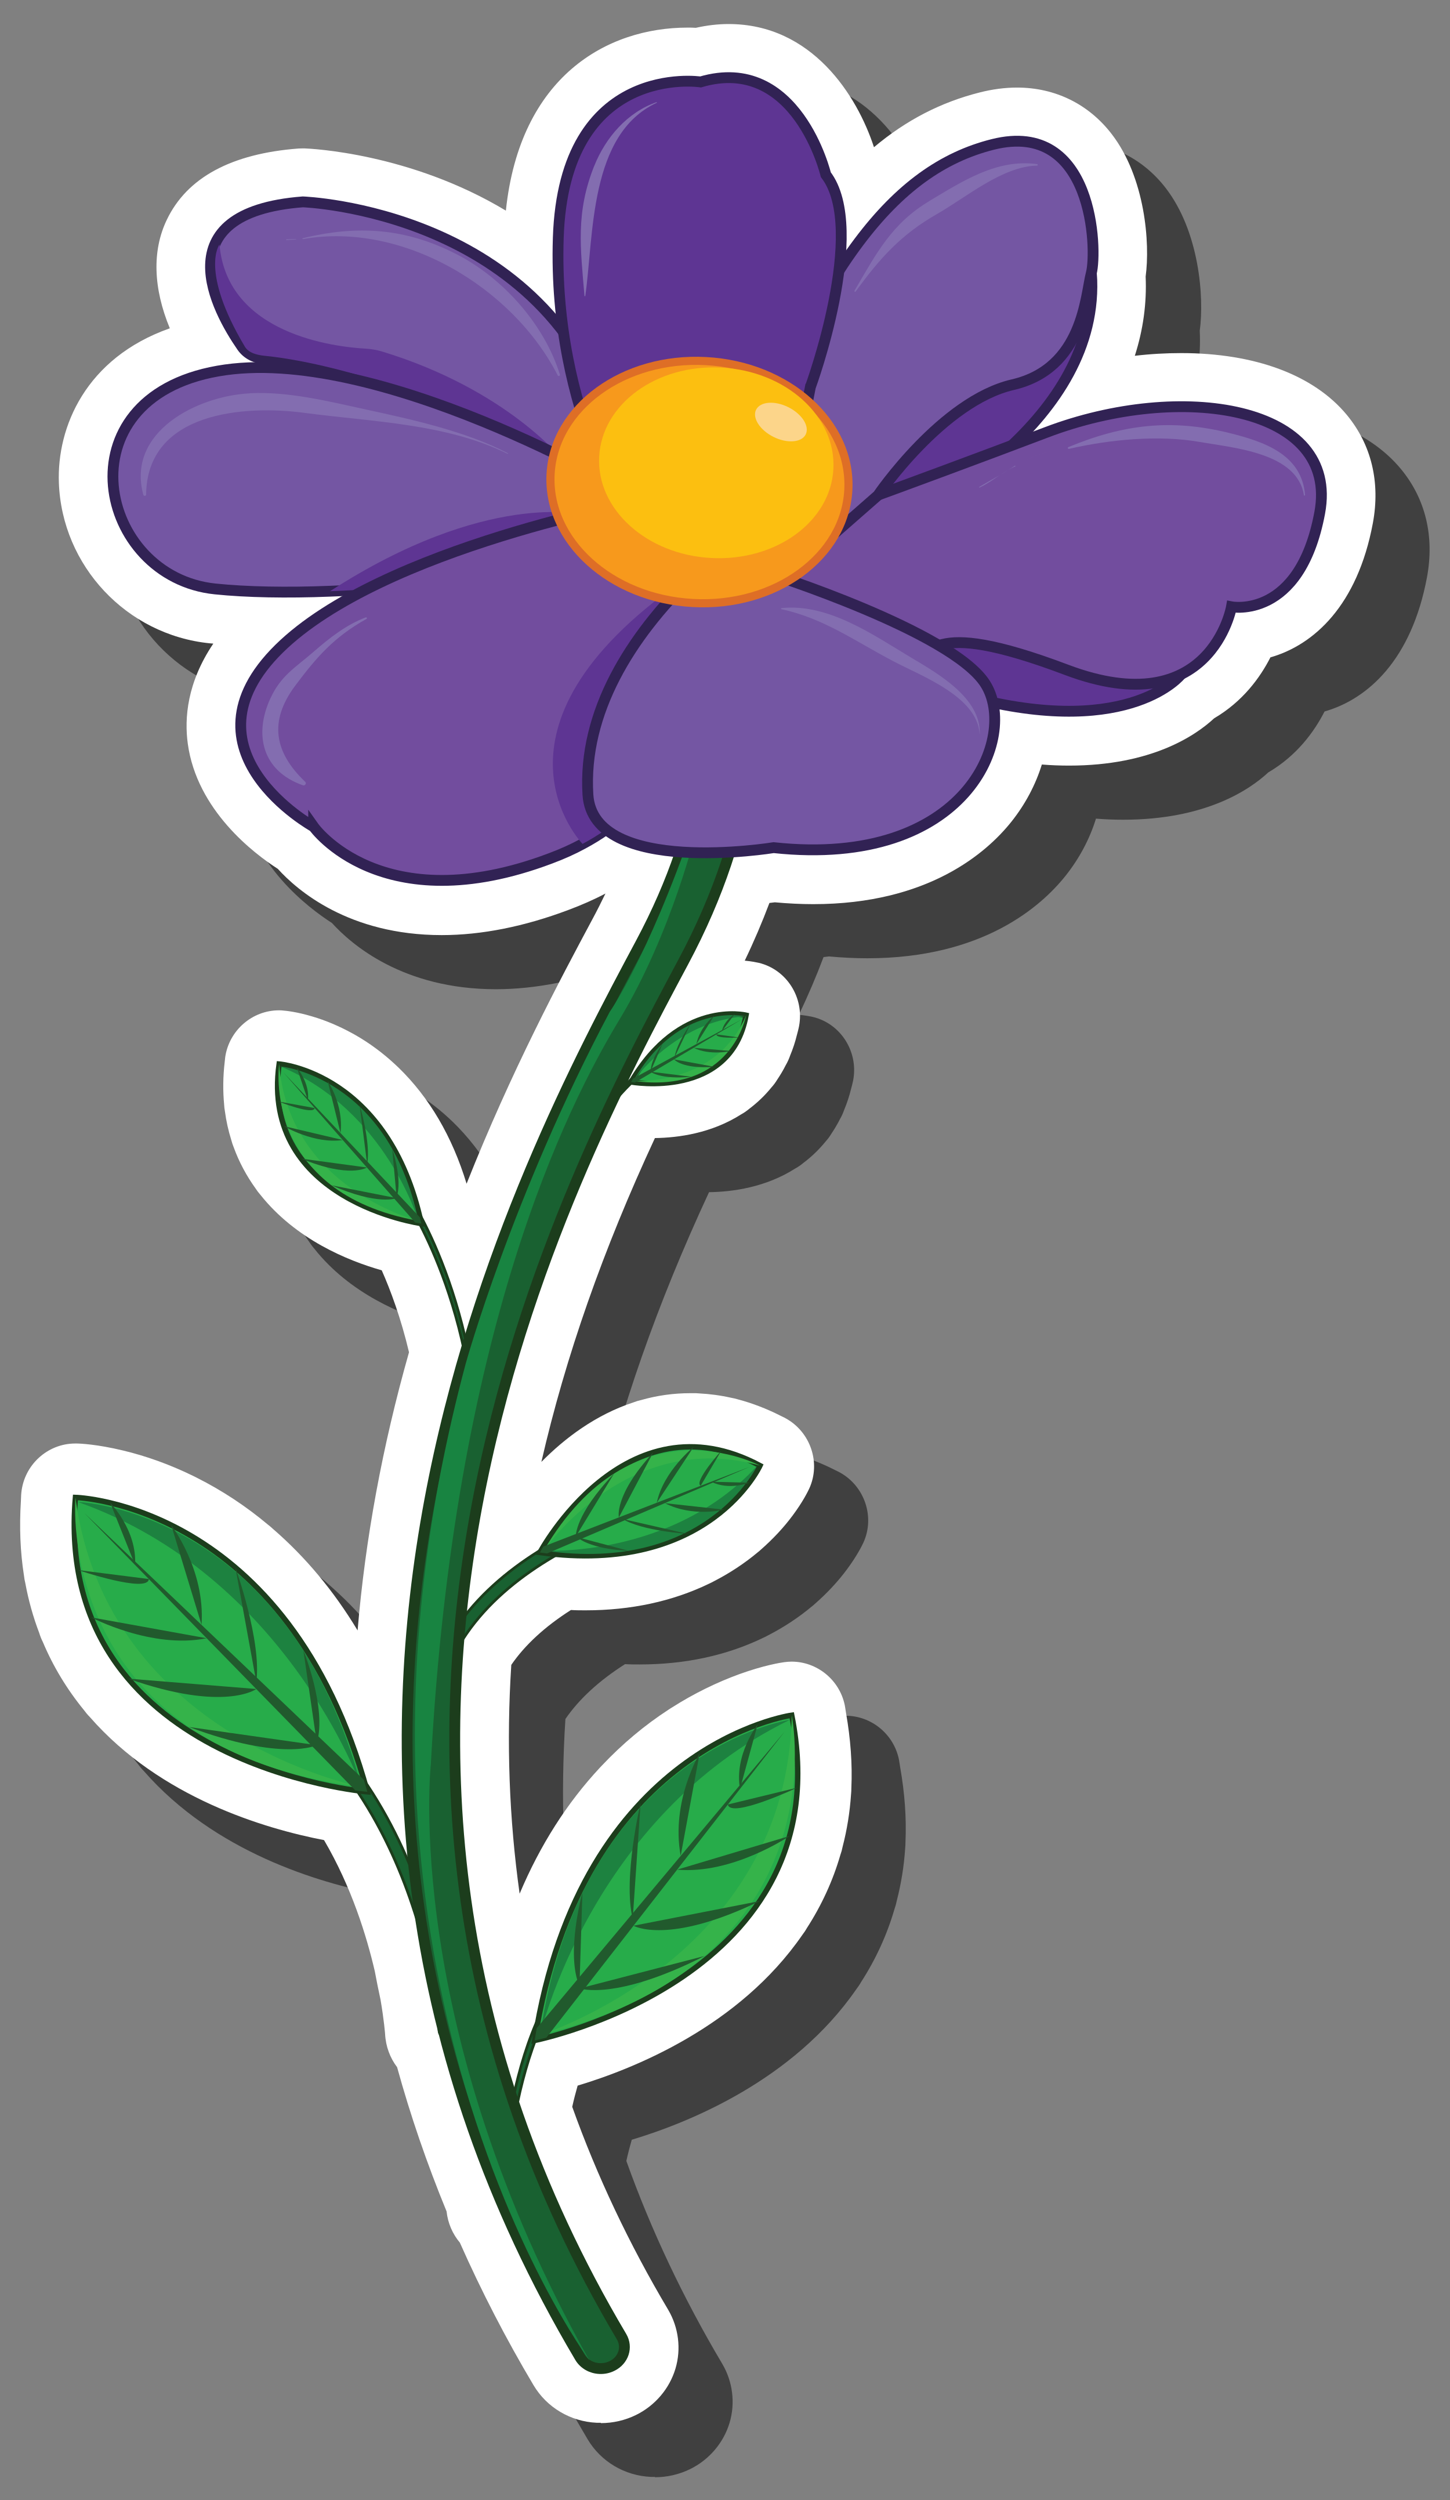 <?xml version="1.0" encoding="UTF-8"?><svg id="a" xmlns="http://www.w3.org/2000/svg" viewBox="0 0 133.97 230.99"><rect x="0" y="0" width="133.97" height="230.99" fill="#808080" stroke="none"/><defs><style>.b{fill:#fcd58a;}.c{fill:#fff;}.d{opacity:.5;}.e,.f{fill:#5e3593;}.g{fill:#836db0;}.h{fill:#188441;}.i{fill:#35b34a;}.f,.j,.k,.l,.m,.n,.o{stroke-miterlimit:10;}.f,.n,.o{stroke:#312254;}.j{stroke-width:.25px;}.j,.k{fill:#196131;}.j,.k,.m{stroke:#1c3d1c;}.l{fill:#f7991c;stroke:#de6e26;stroke-width:.75px;}.p{fill:#215a2d;}.m{fill:#27ac4a;stroke-width:.5px;}.q{fill:#1d8240;}.r{fill:#fcbf10;}.n{fill:#724d9e;}.o{fill:#7456a3;}</style></defs><path class="d" d="M60.51,228.83c-.12,0-.25,0-.37,0-2.43-.11-4.62-1.41-5.85-3.48-2.54-4.27-4.82-8.69-6.8-13.16-.67-.8-1.11-1.79-1.23-2.89-1.8-4.38-3.34-8.85-4.57-13.32-.65-.86-1.05-1.91-1.11-3.07h0s-.09-1.23-.42-3.16c-.19-.88-.37-1.76-.53-2.63-.75-3.23-2.14-7.77-4.69-12.12-5.5-1.06-15.12-3.91-21.64-11.37-.2-.2-.38-.42-.55-.65-1.56-1.91-2.84-4.02-3.79-6.28-.14-.27-.25-.56-.34-.85-.56-1.47-.99-3.01-1.28-4.58-.06-.24-.1-.49-.13-.74-.34-2.16-.43-4.46-.28-6.84,.01-.5,.04-.77,.04-.77,.25-2.57,2.41-4.56,4.98-4.56,.04,0,.09,0,.13,0,.3,0,1.89,.07,4.26,.64,2.19,.52,4.37,1.31,6.5,2.35,.13,.06,.25,.12,.38,.19,2.3,1.16,4.49,2.6,6.53,4.31,.16,.12,.31,.25,.46,.39,3.01,2.6,5.63,5.74,7.83,9.39,.71-8.45,2.29-17.04,4.75-25.7-.75-3.17-1.71-5.74-2.52-7.57-3.17-.9-7.96-2.87-11.23-7-.15-.17-.29-.35-.41-.54-.85-1.18-1.54-2.46-2.03-3.81-.09-.22-.17-.45-.23-.69-.27-.86-.47-1.75-.59-2.66-.04-.2-.06-.4-.07-.6-.12-1.26-.11-2.59,.05-3.94,.03-.31,.05-.47,.05-.47,.37-2.47,2.5-4.31,4.96-4.31,.13,0,.26,0,.39,.02,.27,.02,1.27,.12,2.67,.54,1.27,.37,2.53,.91,3.75,1.58,.09,.05,.18,.1,.27,.15,1.29,.74,2.51,1.64,3.63,2.68,.11,.1,.22,.2,.33,.31,2.85,2.76,4.97,6.37,6.3,10.74,4.14-10.43,8.63-18.84,11.67-24.52,.41-.76,.79-1.53,1.16-2.29-1.06,.56-2.2,1.06-3.38,1.5-4.1,1.55-8.07,2.34-11.75,2.34-8.58,0-13.35-4.14-15.14-6.12-2.2-1.41-7.48-5.41-8.32-11.57-.32-2.34-.07-5.64,2.36-9.24-.12-.01-.23-.02-.35-.03-7.66-.78-13.64-7.15-13.92-14.83-.19-5.13,2.47-11.53,10.25-14.27-1.53-3.7-1.65-7.16-.28-10.02,1.86-3.9,5.96-6.12,12.18-6.59,.13,0,.25-.01,.38-.01,.06,0,.12,0,.17,0,.53,.02,9.75,.42,18.6,5.75,1.3-12.41,9.35-16.91,16.79-16.91,.28,0,.53,0,.76,.02,1.02-.23,2.04-.35,3.03-.35,7.7,0,11.87,6.6,13.43,11.38,2.98-2.51,6.2-4.16,9.77-5.06,1.18-.3,2.34-.45,3.45-.45,3.51,0,6.61,1.52,8.74,4.29,3.1,4.03,3.56,10.07,3.14,13.17,.11,2.47-.23,4.92-1,7.32,1.44-.17,2.88-.25,4.29-.25,6.81,0,12.23,2.02,15.28,5.69,2.29,2.76,3.13,6.24,2.42,10.04-1.42,7.57-5.43,11.23-9.46,12.38-.96,1.88-2.56,4.08-5.2,5.63-1.71,1.59-5.78,4.37-13.4,4.37-.82,0-1.66-.03-2.52-.1-.57,1.85-1.52,3.66-2.81,5.28-2.27,2.85-7.67,7.62-18.31,7.62-1.15,0-2.34-.06-3.55-.17-.15,.02-.32,.04-.5,.06-.67,1.78-1.43,3.56-2.28,5.33,.65,.06,1.1,.16,1.29,.2,2.59,.62,4.22,3.22,3.73,5.84,0,0-.06,.32-.2,.82-.16,.66-.37,1.29-.62,1.89-.11,.32-.25,.63-.42,.92-.24,.48-.51,.92-.79,1.34-.15,.25-.33,.49-.53,.71-.6,.74-1.29,1.4-2.06,1.98-.23,.19-.47,.36-.73,.5-2.73,1.74-5.78,2.16-7.97,2.19-4.8,10.33-8.25,20.17-10.49,29.92,2.14-2.17,4.99-4.35,8.53-5.51,.21-.08,.43-.15,.66-.2,1.5-.43,3.03-.64,4.58-.64,0,0,.22,0,.3,0,.17,0,.33,0,.5,.02,.98,.05,1.97,.18,2.95,.4,.2,.04,.4,.08,.6,.14,1.33,.35,2.67,.86,3.99,1.53,.3,.14,.46,.23,.46,.23,2.29,1.26,3.27,4.11,2.18,6.49-.12,.26-.59,1.22-1.52,2.47-.85,1.15-1.86,2.22-2.98,3.2-.08,.08-.17,.15-.26,.22-1.23,1.03-2.6,1.93-4.06,2.68-.15,.08-.3,.16-.46,.23-3.36,1.62-7.19,2.45-11.39,2.45-.44,0-.9,0-1.35-.03-2.4,1.53-4.25,3.23-5.51,5.07-.46,7.15-.2,14.22,.77,21.14,1.89-4.48,4.37-8.38,7.43-11.66,.06-.07,.12-.13,.19-.2,1.86-1.97,3.92-3.7,6.12-5.13,.12-.08,.24-.16,.36-.23,2-1.27,4.08-2.29,6.19-3.06,2.29-.83,3.86-1.07,4.16-1.11,.23-.03,.46-.05,.68-.05,2.34,0,4.42,1.67,4.91,4.02,0,0,.05,.26,.12,.74,.42,2.38,.59,4.71,.49,6.92,0,.2-.01,.4-.03,.59-.11,1.64-.37,3.26-.78,4.84-.05,.26-.12,.51-.21,.76-.69,2.38-1.74,4.66-3.1,6.76-.12,.22-.27,.43-.42,.63-5.82,8.43-15.49,12.33-20.75,13.91-.18,.63-.35,1.28-.5,1.96,2.28,6.38,5.26,12.68,8.86,18.74,.97,1.64,1.22,3.63,.68,5.44-.55,1.85-1.88,3.42-3.65,4.29-1,.49-2.12,.75-3.24,.75Z"/><path class="c" d="M55.51,223.83c-.12,0-.25,0-.37,0-2.43-.11-4.62-1.41-5.85-3.48-2.54-4.27-4.82-8.69-6.8-13.16-.67-.8-1.11-1.79-1.23-2.89-1.8-4.38-3.34-8.85-4.57-13.32-.65-.86-1.05-1.91-1.11-3.07h0s-.09-1.23-.42-3.16c-.19-.88-.37-1.76-.53-2.63-.75-3.23-2.14-7.77-4.69-12.12-5.5-1.06-15.12-3.91-21.64-11.37-.2-.2-.38-.42-.55-.65-1.56-1.91-2.84-4.02-3.79-6.28-.14-.27-.25-.56-.34-.85-.56-1.47-.99-3.01-1.28-4.58-.06-.24-.1-.49-.13-.74-.34-2.16-.43-4.46-.28-6.84,.01-.5,.04-.77,.04-.77,.25-2.57,2.41-4.56,4.98-4.56,.04,0,.09,0,.13,0,.3,0,1.89,.07,4.26,.64,2.19,.52,4.37,1.31,6.5,2.35,.13,.06,.25,.12,.38,.19,2.3,1.16,4.49,2.6,6.53,4.31,.16,.12,.31,.25,.46,.39,3.01,2.6,5.63,5.74,7.83,9.39,.71-8.45,2.29-17.04,4.75-25.7-.75-3.17-1.71-5.74-2.52-7.57-3.17-.9-7.96-2.87-11.23-7-.15-.17-.29-.35-.41-.54-.85-1.18-1.54-2.46-2.03-3.81-.09-.22-.17-.45-.23-.69-.27-.86-.47-1.75-.59-2.66-.04-.2-.06-.4-.07-.6-.12-1.26-.11-2.59,.05-3.94,.03-.31,.05-.47,.05-.47,.37-2.47,2.5-4.31,4.96-4.31,.13,0,.26,0,.39,.02,.27,.02,1.27,.12,2.67,.54,1.27,.37,2.53,.91,3.75,1.58,.09,.05,.18,.1,.27,.15,1.29,.74,2.51,1.64,3.63,2.68,.11,.1,.22,.2,.33,.31,2.85,2.76,4.97,6.37,6.3,10.74,4.14-10.43,8.63-18.84,11.67-24.52,.41-.76,.79-1.53,1.16-2.29-1.06,.56-2.2,1.06-3.38,1.5-4.1,1.55-8.07,2.34-11.75,2.34-8.58,0-13.35-4.14-15.14-6.12-2.2-1.41-7.48-5.41-8.32-11.57-.32-2.34-.07-5.64,2.36-9.24-.12-.01-.23-.02-.35-.03-7.66-.78-13.64-7.15-13.92-14.83-.19-5.13,2.47-11.53,10.25-14.27-1.53-3.7-1.65-7.16-.28-10.02,1.86-3.9,5.96-6.12,12.18-6.59,.13,0,.25-.01,.38-.01,.06,0,.12,0,.17,0,.53,.02,9.75,.42,18.6,5.75,1.3-12.41,9.35-16.91,16.79-16.91,.28,0,.53,0,.76,.02,1.02-.23,2.04-.35,3.03-.35,7.7,0,11.87,6.6,13.43,11.38,2.98-2.51,6.2-4.16,9.77-5.06,1.18-.3,2.34-.45,3.45-.45,3.51,0,6.61,1.52,8.74,4.29,3.1,4.03,3.56,10.07,3.14,13.17,.11,2.47-.23,4.92-1,7.32,1.44-.17,2.88-.25,4.29-.25,6.81,0,12.23,2.02,15.28,5.69,2.29,2.76,3.13,6.24,2.42,10.04-1.42,7.57-5.43,11.23-9.46,12.38-.96,1.88-2.56,4.08-5.2,5.63-1.71,1.59-5.78,4.37-13.4,4.37-.82,0-1.66-.03-2.52-.1-.57,1.85-1.52,3.66-2.81,5.28-2.27,2.85-7.67,7.62-18.31,7.62-1.15,0-2.34-.06-3.55-.17-.15,.02-.32,.04-.5,.06-.67,1.78-1.43,3.56-2.28,5.33,.65,.06,1.1,.16,1.29,.2,2.59,.62,4.22,3.22,3.73,5.84,0,0-.06,.32-.2,.82-.16,.66-.37,1.29-.62,1.89-.11,.32-.25,.63-.42,.92-.24,.48-.51,.92-.79,1.34-.15,.25-.33,.49-.53,.71-.6,.74-1.29,1.4-2.06,1.98-.23,.19-.47,.36-.73,.5-2.73,1.74-5.78,2.16-7.97,2.19-4.8,10.33-8.25,20.17-10.49,29.92,2.14-2.17,4.99-4.35,8.53-5.51,.21-.08,.43-.15,.66-.2,1.5-.43,3.03-.64,4.58-.64,0,0,.22,0,.3,0,.17,0,.33,0,.5,.02,.98,.05,1.97,.18,2.95,.4,.2,.04,.4,.08,.6,.14,1.33,.35,2.67,.86,3.99,1.53,.3,.14,.46,.23,.46,.23,2.29,1.26,3.27,4.11,2.18,6.49-.12,.26-.59,1.22-1.52,2.47-.85,1.15-1.86,2.22-2.98,3.2-.08,.08-.17,.15-.26,.22-1.23,1.03-2.6,1.93-4.06,2.68-.15,.08-.3,.16-.46,.23-3.36,1.62-7.19,2.45-11.39,2.45-.44,0-.9,0-1.35-.03-2.4,1.53-4.25,3.23-5.51,5.07-.46,7.15-.2,14.22,.77,21.14,1.89-4.48,4.37-8.38,7.43-11.66,.06-.07,.12-.13,.19-.2,1.86-1.97,3.92-3.7,6.12-5.13,.12-.08,.24-.16,.36-.23,2-1.27,4.08-2.29,6.19-3.06,2.29-.83,3.86-1.07,4.16-1.11,.23-.03,.46-.05,.68-.05,2.34,0,4.42,1.67,4.91,4.02,0,0,.05,.26,.12,.74,.42,2.38,.59,4.71,.49,6.92,0,.2-.01,.4-.03,.59-.11,1.64-.37,3.26-.78,4.84-.05,.26-.12,.51-.21,.76-.69,2.38-1.74,4.66-3.1,6.76-.12,.22-.27,.43-.42,.63-5.82,8.43-15.49,12.33-20.75,13.91-.18,.63-.35,1.28-.5,1.96,2.28,6.38,5.26,12.68,8.86,18.74,.97,1.64,1.22,3.63,.68,5.44-.55,1.85-1.88,3.42-3.65,4.29-1,.49-2.12,.75-3.24,.75Z"/><g><g><g><path class="j" d="M46.48,204.05s-.02,0-.03,0c-.13-.01-.23-.2-.23-.41,0-.18,.31-17.99,8.61-23.96,.12-.08,.26,0,.31,.2,.06,.2,0,.42-.11,.5-8.04,5.79-8.35,23.14-8.35,23.31,0,.2-.09,.35-.21,.35Z"/><g><path class="m" d="M49.4,188.51s28.61-5.72,23.75-30.05c0,0-19.48,2.7-23.75,30.05Z"/><path class="q" d="M49.9,188s4.71-20.16,23.07-29.11c0,0-19.18,2.87-23.07,29.11Z"/><path class="i" d="M49.9,188s22.85-7.16,23.25-29.54c0,0,4.64,22.79-23.25,29.54Z"/><g><polygon class="p" points="72.49 159.98 50.48 188.25 49.4 188.51 49.59 187.37 72.49 159.98"/><g><path class="p" d="M53.56,183.7s3.29,1.19,11.55-3"/><path class="p" d="M53.81,174.86s-1.57,5.61-.27,8.64"/><path class="p" d="M58.53,177.91s3.17,1.84,11.67-2.28"/><path class="p" d="M59.19,166.55s-1.66,7.01-.73,10.72"/><path class="p" d="M72.95,169.62s-5.25,3.57-10.39,3.11"/><path class="p" d="M64.64,161.99s-2.68,4.44-1.75,9.46"/><path class="p" d="M70,159.32s-2.18,2.78-1.63,5.95"/><path class="p" d="M73.67,165.15s-6.19,2.9-6.42,1.56"/></g></g></g></g><g><path class="j" d="M41.09,188.16s.04,0,.06,0c.3-.01,.53-.27,.51-.57-.01-.26-1.63-25.62-21.43-34.53-.28-.12-.6,0-.72,.27-.13,.28,0,.6,.27,.72,19.2,8.64,20.77,33.35,20.79,33.59,.01,.28,.24,.5,.51,.51Z"/><path class="m" d="M33.94,165.54s-29.08-2.47-26.97-27.2c0,0,19.66,.5,26.97,27.2Z"/><path class="q" d="M33.39,165.09s-6.94-19.51-26.19-26.33c0,0,19.38,.7,26.19,26.33Z"/><path class="i" d="M33.39,165.09s-23.5-4.55-26.42-26.74c0,0-2.05,23.16,26.42,26.74Z"/><g><polygon class="p" points="7.79 139.78 32.83 165.41 33.94 165.54 33.62 164.43 7.79 139.78"/><g><path class="p" d="M29.27,161.23s-3.13,1.56-11.81-1.68"/><path class="p" d="M28.03,152.47s2.19,5.39,1.24,8.55"/><path class="p" d="M23.68,156.04s-2.94,2.18-11.85-.96"/><path class="p" d="M21.75,144.82s2.44,6.78,1.93,10.57"/><path class="p" d="M8.42,149.42s5.62,2.96,10.67,1.93"/><path class="p" d="M15.82,140.9s3.16,4.11,2.8,9.21"/><path class="p" d="M10.19,138.85s2.48,2.52,2.29,5.73"/><path class="p" d="M7.2,145.05s6.47,2.18,6.55,.83"/></g></g></g><g><path class="j" d="M44.1,139.01c.08,0,.16-.13,.17-.3,.94-17.08-6.35-28.02-6.42-28.13-.07-.1-.16-.06-.22,.08-.05,.14-.04,.34,.02,.44,.07,.11,7.23,10.86,6.31,27.59,0,.17,.05,.32,.14,.32h0Z"/><g><path class="m" d="M38.93,113.04s-14.9-2.07-13.14-14.74c0,0,10.11,.79,13.14,14.74Z"/><path class="q" d="M38.66,112.79s-3.04-10.23-12.76-14.27c0,0,9.96,.89,12.76,14.27Z"/><path class="i" d="M38.66,112.79s-11.98-2.98-12.87-14.49c0,0-1.69,11.87,12.87,14.49Z"/><g><polygon class="p" points="26.17 99.06 38.36 112.94 38.93 113.04 38.79 112.46 26.17 99.06"/><g><path class="p" d="M36.64,110.69s-1.66,.72-6.03-1.19"/><path class="p" d="M36.24,106.15s.98,2.84,.4,4.44"/><path class="p" d="M33.9,107.86s-1.57,1.04-6.07-.82"/><path class="p" d="M33.22,102.04s1.07,3.56,.7,5.5"/><path class="p" d="M26.23,104.04s2.81,1.68,5.44,1.28"/><path class="p" d="M30.27,99.86s1.51,2.2,1.19,4.82"/><path class="p" d="M27.43,98.65s1.21,1.36,1.02,3.01"/><path class="p" d="M25.72,101.76s3.27,1.3,3.35,.61"/></g></g></g></g><g><path class="j" d="M50.22,114.3c-.05-.01-.07-.11-.04-.21,2.75-10.28,9.18-15.33,9.24-15.38,.06-.04,.11,0,.11,.09,0,.1-.04,.21-.1,.25-.06,.05-6.38,5.02-9.07,15.09-.03,.1-.09,.18-.14,.16h0Z"/><g><path class="m" d="M58.31,99.96s9.21,1.66,10.62-6.17c0,0-6.13-1.49-10.62,6.17Z"/><path class="q" d="M58.52,99.86s3.78-5.46,10.31-5.97c0,0-6.06-1.4-10.31,5.97Z"/><path class="i" d="M58.52,99.86s7.66,.56,10.42-6.07c0,0-1.3,7.34-10.42,6.07Z"/><g><polygon class="p" points="68.56 94.16 58.66 100.01 58.31 99.96 58.5 99.64 68.56 94.16"/><g><path class="p" d="M60.11,99.01s.84,.74,3.8,.47"/><path class="p" d="M61.23,96.4s-1.13,1.49-1.1,2.54"/><path class="p" d="M62.28,97.87s.73,.92,3.75,.69"/><path class="p" d="M63.81,94.56s-1.32,1.89-1.48,3.11"/><path class="p" d="M67.56,97.1s-1.99,.45-3.47-.3"/><path class="p" d="M65.98,93.84s-1.32,1.01-1.64,2.62"/><path class="p" d="M67.89,93.68s-.98,.57-1.19,1.58"/><path class="p" d="M68.3,95.85s-2.19,.13-2.1-.29"/></g></g></g></g><path class="j" d="M40.32,155.91c.24,.01,.47-.14,.55-.39,4.12-13.49,24.86-17.15,25.07-17.18,.3-.05,.5-.33,.45-.63-.05-.29-.33-.5-.63-.45-.88,.15-21.61,3.82-25.93,17.94-.09,.29,.07,.59,.36,.68,.04,.01,.09,.02,.13,.03Z"/><path class="k" d="M55.4,218.82c.39,.02,.79-.06,1.15-.24,1.06-.52,1.45-1.73,.88-2.7-32.71-55.13-4.81-107.34,5.69-126.99,13.5-25.26,1.64-42.12,1.13-42.82-.67-.91-2.02-1.17-3.02-.56-1,.6-1.28,1.84-.62,2.75,.46,.65,10.94,15.78-1.41,38.89-10.77,20.16-39.38,73.7-5.61,130.63,.38,.63,1.07,1.01,1.8,1.04Z"/><path class="h" d="M64.37,76.56s-2.25,9.56-7.14,17.64-15.3,28.83-17.42,68.76c0,0-2.71,24.34,14.66,55.13,0,0-7.62-10.25-12.38-28.47-4.01-15.36-6.28-36.67,.93-63.61,0,0,4.3-15.53,13.32-32.54,0,0,3.42-4.8,7.74-17.24l.3,.32Z"/><g><g><path class="o" d="M51.28,42.81s-19.34-9.66-26.79-9.69c-.86,0-1.66-.4-2.14-1.1-2.3-3.32-7.3-12.38,5.63-13.37,0,0,22.75,.78,28.62,21.18l-5.32,2.99Z"/><path class="e" d="M20.27,22.6s-1.82,2.43,2.35,9.42c.35,.59,1.13,.78,1.82,.85,2.93,.28,13.04,1.84,27.64,9.72,0,0-5.13-6.56-16.76-10.11-.5-.15-1.02-.24-1.54-.27-2.85-.16-12.78-1.31-13.5-9.61Z"/></g><path class="f" d="M80.7,60.4l5.82-8.77s16.23,.8,16.31,.87c.08,.07,6.41,7.57,6.41,7.57l-.12,2.24s-4.57,5.82-18.96,2.23c-14.4-3.6-9.47-4.14-9.47-4.14Z"/><path class="f" d="M89.81,26.41c.37-.33,11.03-1.18,11.03-1.18,1.03,13.76-16.22,22.21-16.22,22.21l-2.39,5s-5.96-5.89-5.68-6.23c.28-.34,12.89-19.47,13.26-19.8Z"/><path class="n" d="M70.72,49.52s13.52-4.85,25.97-9.58c12.45-4.73,27.1-2.44,25.24,7.45-1.85,9.89-8.15,8.67-8.15,8.67,0,0-1.91,10.86-15.25,5.82-13.35-5.04-12.24-1.01-14.82-.61-2.58,.39-16.18-8.16-14.38-10.56,1.81-2.4,1.39-1.18,1.39-1.18Z"/><path class="o" d="M81.13,45.74s5.91-8.69,12.44-10.2c6.53-1.51,6.71-8.22,7.26-10.31,.55-2.09,.23-14.22-9.09-11.89-9.32,2.33-15.91,11.44-23.4,30.85-7.49,19.4,6.8,6.81,6.8,6.81l5.99-5.25Z"/><path class="f" d="M74.89,35.71s5.3-14.5,1.41-19.57c0,0-2.67-11.19-11.57-8.57,0,0-12.63-1.91-13.15,14.42-.52,16.33,7.05,26.9,7.05,26.9l14.44-3.91,1.81-9.26Z"/><path class="o" d="M19.88,54.41c2.9,.3,6.63,.37,10.61,.21,5.97-.22,12.53-.94,17.85-2.17,4.38-1.01,7.92-2.35,9.61-4.04l.16-2.91s-23.37-13.81-37.98-11.22c-14.61,2.57-11.06,19.03-.25,20.13Z"/><path class="e" d="M30.49,54.62c5.97-.22,12.53-.94,17.85-2.17l5.51-4.9s-8.88-2.29-23.36,7.07Z"/><path class="n" d="M28.98,76.38s6.23,8.82,21.86,2.93c1.1-.41,2.1-.86,3-1.35,12-6.42,8.13-18.48,8.13-18.48l3.33-7.32,3.28-7.18-8.99,1.22s-24.28,4.35-33.81,13.74c-9.53,9.39,3.2,16.44,3.2,16.44Z"/><path class="e" d="M53.83,77.96c12-6.42,8.13-18.48,8.13-18.48l3.33-7.32c-.72,.46-1.49,.96-2.32,1.55-19.49,13.64-9.15,24.25-9.15,24.25Z"/><path class="o" d="M70.8,52.89s17.13,5.42,20.23,10.28c3.1,4.85-1.71,17.06-19.55,15.14,0,0-16.68,2.73-17.16-4.89-.48-7.63,3.96-14.64,9.56-20.09,5.6-5.45,5.29-.97,6.92-.43Z"/><path class="l" d="M50.87,43.8c-.33,6.17,5.56,11.51,13.16,11.91,7.59,.41,14.02-4.27,14.35-10.44,.33-6.17-5.56-11.51-13.16-11.91-7.6-.41-14.02,4.27-14.35,10.44Z"/><path class="r" d="M55.36,42.18c-.26,4.86,4.38,9.06,10.35,9.37,5.98,.32,11.03-3.36,11.29-8.22,.26-4.86-4.38-9.06-10.35-9.37-5.98-.32-11.03,3.36-11.29,8.22Z"/><path class="b" d="M69.86,37.84c-.38,.76,.34,1.89,1.6,2.52,1.26,.63,2.6,.53,2.98-.22,.38-.76-.34-1.89-1.6-2.52-1.26-.63-2.6-.53-2.98,.23Z"/><path class="g" d="M72.21,56.18c4.31-.45,8.43,2.45,11.95,4.56,2.48,1.48,6.49,3.74,6.36,7.08,0,0,0,0-.01,0-.2-3.47-5.38-5.36-7.99-6.74-3.49-1.83-6.4-3.95-10.32-4.8-.05-.01-.04-.1,0-.1Z"/><path class="g" d="M98.7,41.31c5.06-2.1,9.49-2.64,14.87-1.31,3.23,.8,6.69,1.98,7.01,5.72,0,.07-.1,.1-.11,.02-.62-3.92-6.49-4.36-9.63-4.91-3.8-.67-8.34-.22-12.08,.64-.09,.02-.15-.12-.05-.16Z"/><path class="g" d="M97.04,41.73h0c-.81,.15-1.58,.37-2.26,.86h0c.68-.49,1.44-.71,2.26-.86Z"/><g><path class="g" d="M90.48,44.98c.62-.37,1.26-.72,1.89-1.08-.6,.4-1.2,.83-1.86,1.14-.04,.02-.07-.04-.03-.06Z"/><path class="g" d="M93.09,43.46c-.24,.15-.47,.3-.71,.45,.23-.16,.47-.31,.71-.45Z"/><path class="g" d="M93.8,43.09c-.25,.1-.48,.23-.71,.36,.23-.14,.46-.27,.67-.42,.05-.03,.08,.04,.04,.06Z"/></g><path class="g" d="M85.91,18.54c3.05-1.81,6.19-3.88,9.9-3.38,.09,.01,.09,.14,0,.14-3.2,.07-6.53,2.93-9.25,4.48-3.31,1.89-5.29,4.1-7.5,7.15-.05,.07-.15,0-.11-.07,2.02-3.46,3.46-6.24,6.96-8.31Z"/><path class="g" d="M54.9,15.34c1.05-2.63,3.05-4.95,5.75-5.9,.04-.01,.06,.05,.02,.06-6.24,2.9-5.8,12.21-6.59,17.83,0,.04-.08,.06-.08,0-.37-4.45-.82-7.68,.9-12Z"/><path class="g" d="M26.47,22.11c.3,0,.59-.04,.89-.02,.02,0,.02,.03,0,.03-.3,.01-.59,.05-.89,.06-.04,0-.04-.07,0-.07Z"/><path class="g" d="M27.97,22.01c5.08-1.24,9.52-.93,14.2,1.47,4.3,2.2,8.14,6.51,9.56,11.13,.04,.12-.15,.18-.2,.07-4.15-8.13-14.32-14.23-23.54-12.59-.05,0-.07-.06-.02-.08Z"/><path class="g" d="M23.07,36.33c3.59-.18,7.29,.75,10.78,1.51,4.28,.93,9.17,2,13.07,4.03,.03,.02,0,.07-.03,.05-5.66-2.8-12.55-2.95-18.7-3.77-5.57-.75-14.6-.13-14.69,7.54,0,.15-.22,.16-.26,.02-1.57-5.84,5.01-9.13,9.83-9.37Z"/><path class="g" d="M24.99,64.51c.97-2.12,2.34-2.86,3.99-4.3,1.46-1.27,2.99-2.48,4.81-3.17,.09-.03,.16,.09,.07,.14-2.98,1.66-4.6,3.51-6.6,6.19-2.44,3.28-1.91,6.14,.94,8.86,.15,.14-.03,.39-.21,.32-3.72-1.3-4.57-4.63-3.01-8.03Z"/></g></g><g><path class="m" d="M49.88,143.43s7.84-14.7,20.34-8.03c0,0-4.68,10.2-20.34,8.03Z"/><path class="q" d="M50.24,143.25s11.8,.75,19.71-7.82c0,0-4.73,10.01-19.71,7.82Z"/><path class="i" d="M50.24,143.25s7.68-11.31,19.98-7.85c0,0-11.69-6.29-19.98,7.85Z"/><g><polygon class="p" points="69.28 135.51 50.2 142.88 49.88 143.43 50.54 143.52 69.28 135.51"/><g><path class="p" d="M53.2,141.95s-.11-2,3.54-5.82"/><path class="p" d="M58.07,143.27s-3.32-.07-4.77-1.27"/><path class="p" d="M57.18,140.19s-.48-2.03,3.17-6"/><path class="p" d="M63.5,141.7s-4.1-.24-5.98-1.37"/><path class="p" d="M64.09,133.67s-2.82,2.28-3.41,5.17"/><path class="p" d="M66.89,139.47s-2.87,.73-5.46-.6"/><path class="p" d="M69.23,136.98s-1.88,.74-3.52-.09"/><path class="p" d="M66.65,134.01s-2.6,2.91-1.91,3.25"/></g></g></g></g></svg>